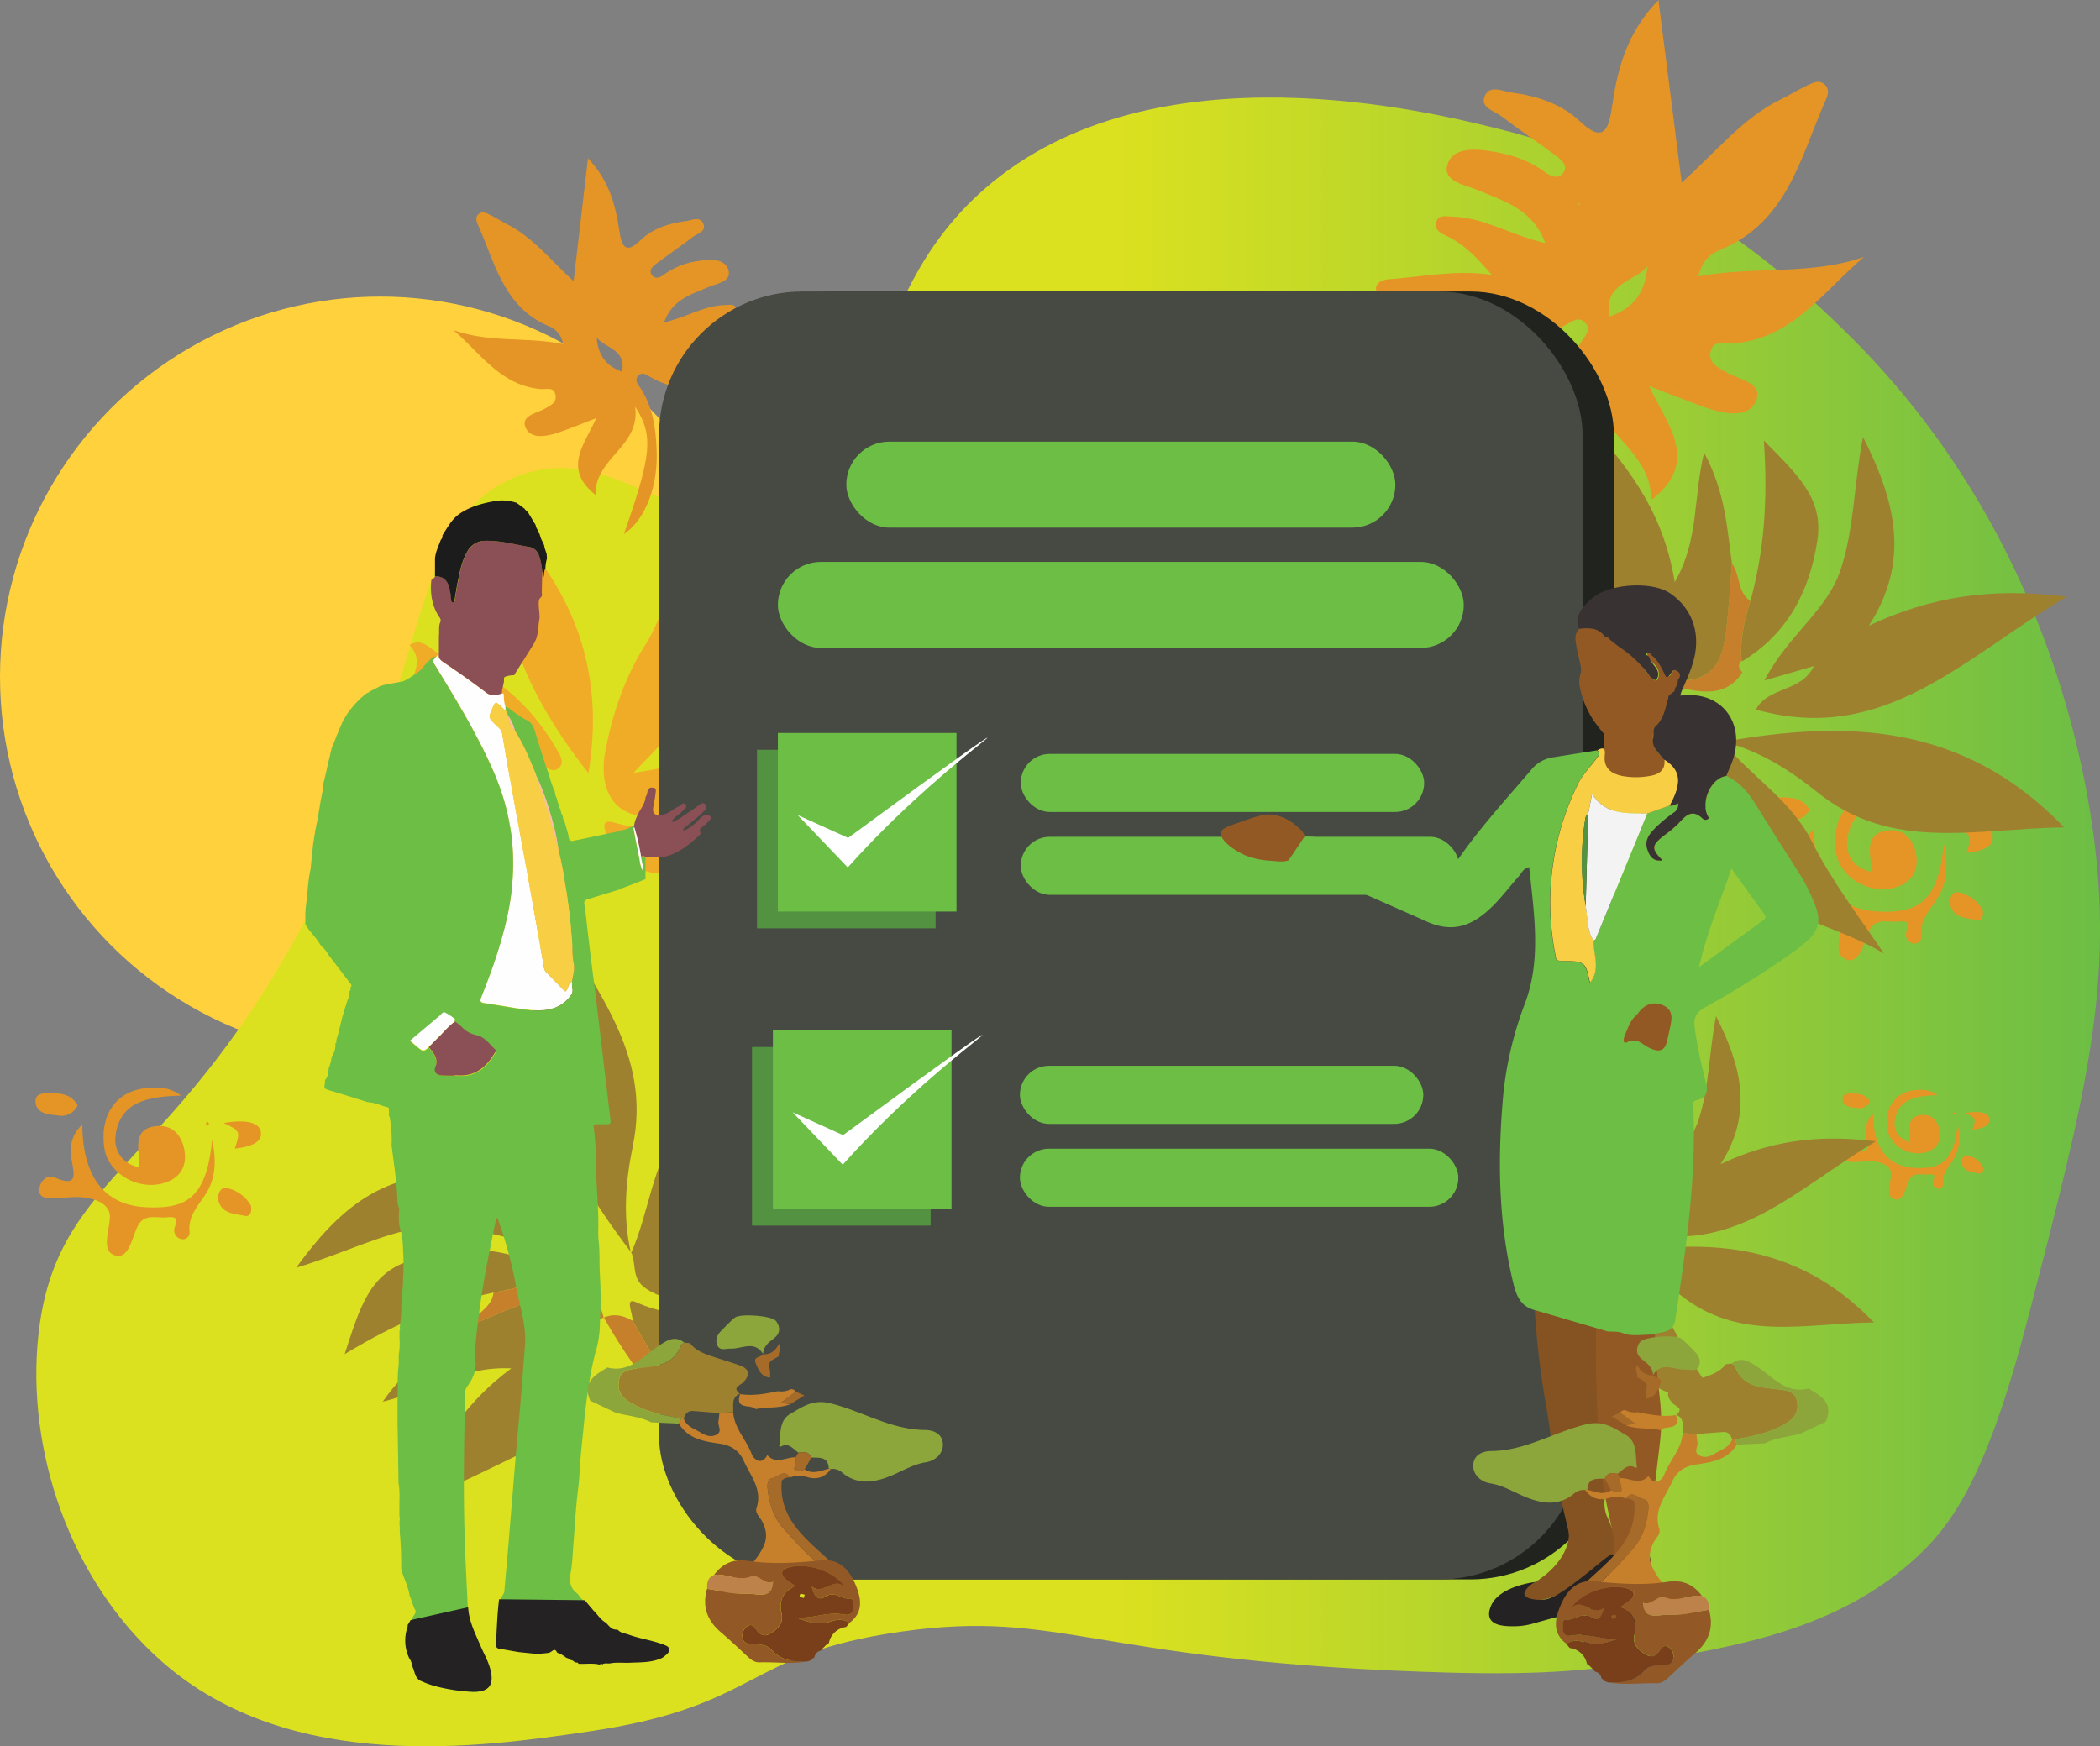<svg id="Layer_1" data-name="Layer 1" xmlns="http://www.w3.org/2000/svg" xmlns:xlink="http://www.w3.org/1999/xlink" viewBox="0 0 716.09 595.64"><rect x="0" y="0" width="716.09" height="595.64" fill="#808080" stroke="none"/><defs><style>.cls-1{fill:#242223;}.cls-2{fill:#ffd13c;}.cls-3{fill:url(#linear-gradient);}.cls-4{fill:#e59525;}.cls-5{fill:#9e812f;}.cls-6{fill:#c6802b;}.cls-7{fill:#f1ac27;}.cls-8{fill:#21231f;}.cls-9{fill:#464a43;}.cls-10{fill:#539241;}.cls-11{fill:#6cbe45;}.cls-12{fill:#fff;}.cls-13{fill:#fefefe;}.cls-14{fill:#1c1c1c;}.cls-15{fill:#8b4f56;}.cls-16{fill:#f8cf44;}.cls-17{fill:#f8c0a4;}.cls-18{fill:#343434;}.cls-19{fill:#855222;}.cls-20{fill:#925925;}.cls-21{fill:#383233;}.cls-22{fill:#f4f3f3;}.cls-23{fill:#121213;}.cls-24{fill:#8ca63c;}.cls-25{fill:#a66a29;}.cls-26{fill:#925825;}.cls-27{fill:#783f1a;}.cls-28{fill:#bc824a;}</style><linearGradient id="linear-gradient" x1="103.11" y1="291" x2="806.81" y2="291" gradientUnits="userSpaceOnUse"><stop offset="0.52" stop-color="#dce11f"/><stop offset="1" stop-color="#6cbe45"/></linearGradient></defs><title>register</title><path class="cls-1" d="M21.82-636.18" transform="translate(-90.72 23.45)"/><circle class="cls-2" cx="129.68" cy="230.83" r="129.68"/><path class="cls-3" d="M187.59,303.38c51.49-88.28,39.16-151.68,81.85-165.22,32.13-10.19,49.87,22.3,83.37,10.61,41.32-14.43,29-69,73.88-108C484.37-9.39,580.24,15.3,600.62,20.23,663.63,35.46,703,73.05,720,89.67c62.14,60.82,79.09,133.8,84.13,168.25,7.82,53.52-2,91.39-21.6,167.12-14.07,54.31-25.63,71.08-38.66,83-26.61,24.32-61.26,30.1-92.08,35.24-24,4-44.8,4.62-77.31,3.41C462.31,542.5,452.16,525.46,398.26,533c-54.26,7.63-47.67,25.43-106.86,34.11-36,5.28-101.57,14.88-145.51-23.88-31.53-27.8-46.31-72.49-42.07-111.41C109.51,379.64,145.09,376.23,187.59,303.38Z" transform="translate(-90.72 23.45)"/><path class="cls-4" d="M291.22,30.54c-1.7,14.47-3.23,27.58-4.9,41.89-7.93-7.21-13.92-15-22.72-19.42-1.85-.92-3.57-2.08-5.43-3-1.34-.64-2.91-1.67-4.29-.41s-.46,3,.13,4.31c5.6,12.81,8.69,27.34,23.59,33.78a7.8,7.8,0,0,1,5.12,6.2c-12.64-2.51-25.14-.36-37.36-4.76,9.27,8,16.18,18.91,29.72,20.11,1.91.17,4.49-.93,5.07,2.06.48,2.55-1.63,3.47-3.44,4.53-2.9,1.7-8.62,2.44-6.7,6.66,1.82,4,7.23,2.88,11.25,1.53,3.86-1.29,7.62-2.88,12.77-4.85-3.8,8.71-11.67,17.21-.19,26.21-.45-12.7,15.38-16.41,13.45-30.14,6.35,9.85,5.67,16.27-3.81,43.43,7.08-4.62,11.62-15.93,11.15-28.39-.28-7.54-1.25-14.95-5.59-21.47-.84-1.25-2.08-2.64-.66-4.11s2.87-.24,4.18.48c15.24,8.48,28.38,1.8,41.35-5.78.75-.44,1.69-1.66,1.54-2.3-.41-1.79-2.21-1.94-3.73-2.08-7.38-.67-14.71-2.25-22.39-1.14,3.1-3.69,6.08-7,10.28-8.94,1.15-.53,2.5-1.27,2.18-2.81-.44-2.13-2.25-1.55-3.74-1.53-7.08.1-13.13,4.16-20.87,5.89,2.86-7.85,9.18-9.46,14.9-11.94,2.92-1.27,8.05-1.91,7.08-5.7-1-4-5.71-4-9.88-3.35a26,26,0,0,0-12.1,4.67c-1.15.86-2.93,1.8-4.14.2s.23-2.93,1.41-3.83c4.12-3.11,8.39-6,12.49-9.16,1.52-1.17,4.57-1.84,3.7-4.3-1.05-3-4.09-1.37-6.13-1.1-5.69.75-11.16,2.44-15.42,6.54-4.73,4.55-6.3,2.48-7.11-2.87C300.67,47.09,298.84,38.62,291.22,30.54Zm3,61.15c2.85,3.66,10,3.85,8.63,11.64C297.07,101.29,294.63,97.3,294.2,91.69Zm15.06-14.26.46,0-.3.35Z" transform="translate(-90.72 23.45)"/><path class="cls-4" d="M656.24-23.45c2.74,21.51,5.22,41,7.93,62.27,11.9-10.6,20.86-22.15,34.12-28.55,2.78-1.34,5.37-3,8.17-4.33,2-.93,4.39-2.44,6.49-.55s.73,4.4-.15,6.39c-8.3,19-12.8,40.5-35.25,49.88-2.79,1.16-6.36,3-7.68,9.14,19.09-3.57,38-.23,56.46-6.61-13.92,11.72-24.24,27.89-44.71,29.5-2.88.22-6.81-1.43-7.64,3-.7,3.77,2.5,5.17,5.26,6.77,4.4,2.55,13.06,3.72,10.22,10-2.71,5.95-10.9,4.19-17,2.13-5.85-2-11.55-4.37-19.37-7.36,5.86,13,17.87,25.7.62,38.92.51-18.84-23.48-24.55-20.73-44.92-9.48,14.55-8.37,24.1,6.31,64.55-10.78-7-17.77-23.81-17.22-42.31.33-11.18,1.7-22.18,8.19-31.8,1.25-1.86,3.12-3.9.94-6.11s-4.34-.39-6.31.67c-23,12.4-42.9,2.33-62.63-9.1-1.13-.66-2.56-2.49-2.35-3.43.59-2.66,3.32-2.85,5.61-3,11.16-.91,22.22-3.16,33.85-1.42-4.72-5.51-9.28-10.46-15.65-13.4-1.75-.81-3.79-1.92-3.33-4.2.64-3.17,3.37-2.28,5.64-2.23,10.71.24,19.91,6.34,31.64,9-4.42-11.7-14-14.17-22.69-17.92-4.43-1.92-12.2-2.93-10.77-8.55,1.51-5.94,8.57-5.86,14.9-4.85,6.77,1.07,12.84,3,18.36,7.08,1.75,1.29,4.45,2.7,6.26.35s-.39-4.37-2.19-5.71c-6.26-4.67-12.76-9-19-13.76-2.32-1.75-6.95-2.78-5.66-6.42,1.55-4.43,6.17-2,9.27-1.57,8.61,1.19,16.9,3.76,23.4,9.91,7.21,6.81,9.56,3.75,10.72-4.18C642.14,1,644.81-11.53,656.24-23.45Zm-3.75,90.78c-4.28,5.4-15.09,5.6-12.92,17.17C648.26,81.55,651.89,75.65,652.49,67.33ZM629.52,46l-.7.06.46.53Z" transform="translate(-90.72 23.45)"/><path class="cls-4" d="M118.78,360.09c.13,17.89,7.64,27.63,22,28.22,13.37.56,20.36-3,22.27-23,1.64,7.63,1.07,13.6-2.42,18.86-2.57,3.87-5.74,7.23-5.29,12.38a2.29,2.29,0,0,1-2.41,2.68,3.1,3.1,0,0,1-2.79-2.6c-.45-1.85,3.06-5.55-2.41-4.9-3.56.42-7.86-1.54-10.12,3.14-1.93,4-3,11.33-7.72,9.84s-1.93-8.11-1.7-12.89-5.24-6.63-9.89-6.94c-3.24-.21-6.52.34-9.79.35-2.22,0-4.86-.31-4.36-3.39.43-2.63,2.61-4.79,5.33-3.64,7.78,3.32,6.55-.93,5.7-5.92C114.5,368.3,114.58,364.12,118.78,360.09Z" transform="translate(-90.72 23.45)"/><path class="cls-4" d="M152.54,350.22c-11.59.34-20.9,2.13-22.41,13.55-.62,4.66,1.71,9.47,8,10.94a33.59,33.59,0,0,0,0-3.54c-.6-4.87-.83-9.71,5.63-10.51,5.63-.7,8.79,2.95,9.78,7.82,1.17,5.8-1.46,10.16-7.39,11.7-8.93,2.31-18.58-3.67-19.83-12-1.75-11.62,4.37-20,15.15-20.57C144.52,347.41,147.8,347,152.54,350.22Z" transform="translate(-90.72 23.45)"/><path class="cls-4" d="M117.18,353.57A6.1,6.1,0,0,1,110.5,357c-3-.37-7.19-.46-7.65-4.42-.38-3.23,3-3.28,5.38-3.22C111.71,349.45,115.21,349.87,117.18,353.57Z" transform="translate(-90.72 23.45)"/><path class="cls-4" d="M170.8,368.31c1.91-6,1.91-6-3.82-8.74,7.72-1.31,12.25-.19,12.71,3.14C180.1,365.74,177.15,367.61,170.8,368.31Z" transform="translate(-90.72 23.45)"/><path class="cls-4" d="M176.31,387.79c.39,2.42-.54,3.76-2,3.46-3.58-.75-8-.69-9.13-5.32-.43-1.73.59-4.57,2.74-4.2A12.4,12.4,0,0,1,176.31,387.79Z" transform="translate(-90.72 23.45)"/><path class="cls-4" d="M161.21,360.48c-.09-.23-.29-.48-.24-.68.17-.77.54-.85.89-.21a.9.9,0,0,1,0,.75C161.76,360.46,161.43,360.43,161.21,360.48Z" transform="translate(-90.72 23.45)"/><path class="cls-4" d="M709.28,259.22c.14,17.9,7.65,27.64,22,28.23,13.37.56,20.36-3,22.27-23,1.64,7.63,1.07,13.6-2.43,18.86-2.57,3.87-5.73,7.23-5.28,12.37a2.29,2.29,0,0,1-2.41,2.69,3.1,3.1,0,0,1-2.79-2.6c-.45-1.86,3.06-5.55-2.41-4.9-3.56.42-7.87-1.54-10.13,3.14-1.93,4-3,11.32-7.71,9.84s-1.93-8.11-1.71-12.89-5.23-6.64-9.88-6.94c-3.24-.22-6.53.34-9.79.35-2.23,0-4.87-.32-4.36-3.4.43-2.63,2.61-4.79,5.33-3.63,7.77,3.31,6.55-.93,5.7-5.93C705,267.43,705.09,263.26,709.28,259.22Z" transform="translate(-90.72 23.45)"/><path class="cls-4" d="M743.05,249.36c-11.59.33-20.91,2.13-22.42,13.55-.61,4.66,1.71,9.47,8,10.94a33.79,33.79,0,0,0,0-3.55c-.61-4.86-.83-9.7,5.63-10.51,5.63-.7,8.79,3,9.77,7.83,1.18,5.8-1.45,10.16-7.38,11.69-8.93,2.32-18.58-3.67-19.84-12-1.74-11.62,4.37-20,15.16-20.57C735,246.55,738.31,246.13,743.05,249.36Z" transform="translate(-90.72 23.45)"/><path class="cls-4" d="M707.69,252.71a6.12,6.12,0,0,1-6.68,3.43c-3-.37-7.19-.46-7.65-4.42-.38-3.24,3-3.28,5.37-3.22C702.22,248.59,705.71,249,707.69,252.71Z" transform="translate(-90.72 23.45)"/><path class="cls-4" d="M761.31,267.45c1.91-6,1.91-6-3.82-8.75,7.72-1.3,12.25-.18,12.7,3.14C770.61,264.88,767.65,266.74,761.31,267.45Z" transform="translate(-90.72 23.45)"/><path class="cls-4" d="M766.82,286.92c.39,2.42-.54,3.77-2,3.47-3.57-.75-8-.69-9.13-5.32-.42-1.73.6-4.57,2.74-4.2A12.4,12.4,0,0,1,766.82,286.92Z" transform="translate(-90.72 23.45)"/><path class="cls-4" d="M751.72,259.61c-.09-.22-.29-.48-.25-.67.17-.78.54-.86.9-.21a.87.87,0,0,1,0,.74C752.27,259.59,751.94,259.57,751.72,259.61Z" transform="translate(-90.72 23.45)"/><path class="cls-4" d="M729.43,356.5c.09,11.65,5,18,14.33,18.39,8.71.36,13.27-1.94,14.51-15,1.07,5,.7,8.86-1.58,12.29-1.67,2.52-3.73,4.71-3.44,8.06a1.5,1.5,0,0,1-1.57,1.75,2,2,0,0,1-1.82-1.69c-.29-1.21,2-3.62-1.57-3.2-2.32.28-5.13-1-6.6,2.05-1.26,2.61-1.93,7.38-5,6.41s-1.25-5.28-1.11-8.4-3.41-4.32-6.44-4.52c-2.11-.14-4.25.22-6.37.23-1.45,0-3.17-.21-2.84-2.21.28-1.72,1.7-3.12,3.47-2.37,5.06,2.16,4.26-.61,3.71-3.86C726.65,361.84,726.7,359.13,729.43,356.5Z" transform="translate(-90.72 23.45)"/><path class="cls-4" d="M751.43,350.07c-7.55.22-13.62,1.39-14.6,8.83-.41,3,1.11,6.16,5.21,7.12a21.64,21.64,0,0,0,0-2.31c-.4-3.16-.55-6.32,3.67-6.84,3.66-.46,5.72,1.92,6.36,5.1.77,3.77-.94,6.62-4.81,7.62-5.82,1.5-12.1-2.4-12.92-7.85-1.13-7.57,2.85-13,9.87-13.4A9.89,9.89,0,0,1,751.43,350.07Z" transform="translate(-90.72 23.45)"/><path class="cls-4" d="M728.39,352.25a4,4,0,0,1-4.35,2.23c-1.94-.23-4.68-.29-5-2.87-.24-2.11,2-2.14,3.51-2.1C724.83,349.57,727.1,349.84,728.39,352.25Z" transform="translate(-90.72 23.45)"/><path class="cls-4" d="M763.33,361.86c1.24-3.89,1.24-3.89-2.49-5.7,5-.85,8-.12,8.27,2C769.38,360.18,767.46,361.4,763.33,361.86Z" transform="translate(-90.72 23.45)"/><path class="cls-4" d="M766.92,374.54c.25,1.58-.36,2.45-1.29,2.26-2.32-.49-5.21-.45-5.94-3.47-.28-1.12.39-3,1.78-2.73A8.11,8.11,0,0,1,766.92,374.54Z" transform="translate(-90.72 23.45)"/><path class="cls-4" d="M757.08,356.75c-.06-.15-.19-.31-.16-.44.11-.5.35-.56.58-.14a.6.6,0,0,1,0,.49C757.44,356.74,757.22,356.72,757.08,356.75Z" transform="translate(-90.72 23.45)"/><path class="cls-5" d="M726,125.62c11.15,21.92,16.19,42.33,2,64.31,21-9.83,41.46-13.12,67.48-9.89-35.2,20.85-62.15,50.78-106,38.53,4.23-8,15.45-5.8,19.76-14.84l-16.86,4.89c8.1-15.55,21.37-23.79,26-37.79C723.07,156.63,722.84,141.8,726,125.62Z" transform="translate(-90.72 23.45)"/><path class="cls-5" d="M678.1,229.41c9.56,11.9,23.36,20,30.46,34.15,6.78,13.52,16,25.53,24.58,38.21-22.43-13.69-55.91-13.86-58.82-52.36-10.1,12.37-8.07,26.36-12.49,38.2-17.46-13.43-15.17-49.29,3.31-59.27,5.26-2.83,8.75,1,13.09,1.24Z" transform="translate(-90.72 23.45)"/><path class="cls-5" d="M634.35,171.05c.27-10.79.39-21.59.88-32.37.16-3.58-1.61-9.18,5.66-8,9.89,12.28,17.85,25.56,20.92,44.41,8.34-14.5,6.2-28.53,10-44.16,7.41,13.89,7.8,26,9.5,37.71-.47,6.07-.81,12.17-1.45,18.25-1.12,10.73-1.7,22-16.93,21.85C650.52,198.37,639.3,187.08,634.35,171.05Z" transform="translate(-90.72 23.45)"/><path class="cls-5" d="M678.23,229.58c41.92-7.45,81.86-6.65,116.35,29.16-30.41.39-58.78,8.51-84.26-12.06-9.39-7.58-20-14.24-32.22-17.27Z" transform="translate(-90.72 23.45)"/><path class="cls-5" d="M657.38,219.31c2,1.28,8.63,1.2,5,4-11.76,9.18-16.39,23.23-25.75,33.85-7.55,8.58-15.93,14.34-29.35,7.92C626,254.63,621.61,227.62,643,220Z" transform="translate(-90.72 23.45)"/><path class="cls-5" d="M687.61,181.54c4.43-16.33,6.06-32.95,4.58-54.73,11.47,11.63,20.39,19.73,18.25,34-2.61,17.38-10.18,31.95-25.78,41.37C683.89,195.05,685.51,188.26,687.61,181.54Z" transform="translate(-90.72 23.45)"/><path class="cls-6" d="M657.38,219.31,643,220c-28.73-1.57-46.89,15.39-63,36-2.63,3.35-2.77,8.82-8.23,10.08,4.27-31.6,40-53,91.15-54.9l-.07-.06C662.57,214.83,660.47,217.39,657.38,219.31Z" transform="translate(-90.72 23.45)"/><path class="cls-6" d="M687.61,181.54c-2.1,6.72-3.72,13.51-3,20.64l0-.34c-1.63,1.46-.82,2.77.25,4.06-5.73,8.7-13.95,6.69-22.07,5.15l.07.06q0-1.17,0-2.34c15.24.16,15.82-11.12,16.94-21.85.64-6.08,1-12.18,1.45-18.25C684.23,172.55,683,178.5,687.61,181.54Z" transform="translate(-90.72 23.45)"/><path class="cls-5" d="M675.87,323.11c8.75,17.2,12.7,33.22,1.58,50.47,16.45-7.72,32.53-10.29,52.95-7.76-27.62,16.36-48.77,39.85-83.2,30.24,3.32-6.26,12.13-4.55,15.51-11.64l-13.23,3.83c6.35-12.2,16.77-18.67,20.42-29.66S673.43,335.81,675.87,323.11Z" transform="translate(-90.72 23.45)"/><path class="cls-5" d="M638.32,404.56c7.5,9.35,18.33,15.69,23.9,26.81,5.32,10.61,12.52,20,19.29,30-17.6-10.74-43.88-10.87-46.16-41.09-7.93,9.71-6.33,20.69-9.8,30-13.71-10.54-11.9-38.69,2.6-46.51,4.13-2.23,6.86.79,10.27,1Z" transform="translate(-90.72 23.45)"/><path class="cls-5" d="M604,358.77c.21-8.47.31-16.95.69-25.41.13-2.81-1.26-7.2,4.45-6.25,7.76,9.63,14,20.05,16.41,34.85,6.55-11.38,4.86-22.39,7.82-34.65,5.83,10.89,6.13,20.38,7.46,29.58-.37,4.77-.63,9.56-1.13,14.33-.88,8.42-1.34,17.27-13.3,17.15C616.67,380.2,607.86,371.35,604,358.77Z" transform="translate(-90.72 23.45)"/><path class="cls-5" d="M638.42,404.7c32.9-5.85,64.24-5.22,91.31,22.88-23.87.31-46.13,6.69-66.13-9.46-7.36-5.95-15.71-11.18-25.28-13.56Z" transform="translate(-90.72 23.45)"/><path class="cls-5" d="M622.06,396.64c1.53,1,6.77.94,4,3.13-9.24,7.21-12.87,18.23-20.21,26.57-5.93,6.73-12.5,11.25-23,6.21,14.62-8.19,11.21-29.39,28-35.39Z" transform="translate(-90.72 23.45)"/><path class="cls-5" d="M645.78,367c3.48-12.81,4.75-25.86,3.59-43,9,9.13,16,15.49,14.33,26.69-2.05,13.64-8,25.07-20.24,32.46C642.86,377.6,644.13,372.27,645.78,367Z" transform="translate(-90.72 23.45)"/><path class="cls-6" d="M622.06,396.64l-11.27.52c-22.55-1.23-36.8,12.08-49.48,28.22-2.07,2.63-2.18,6.92-6.46,7.91,3.35-24.8,31.39-41.62,71.53-43.08l0-.06C626.13,393.12,624.48,395.13,622.06,396.64Z" transform="translate(-90.72 23.45)"/><path class="cls-6" d="M645.78,367c-1.65,5.27-2.92,10.6-2.32,16.19v-.26c-1.28,1.15-.64,2.17.2,3.19-4.5,6.82-10.95,5.25-17.32,4l0,.06c0-.62,0-1.23,0-1.84,12,.12,12.42-8.73,13.3-17.15.5-4.77.76-9.56,1.13-14.33C643.13,359.94,642.14,364.61,645.78,367Z" transform="translate(-90.72 23.45)"/><path class="cls-5" d="M191.72,408.91C206.11,389,222,375.15,248,377.69c-18.34-14.14-30.63-30.85-39.67-55.47,34.64,21.76,73.59,32,82.78,76.64-9-.12-12.23-11.09-22.24-10.78l12.07,12.75c-17.54-.08-30.94-8.11-45.53-5.85C220.61,397.27,207.53,404.27,191.72,408.91Z" transform="translate(-90.72 23.45)"/><path class="cls-5" d="M305.9,404C312.11,390,313,374,322.33,361.24c8.92-12.21,15.4-25.85,22.72-39.33-1.9,26.21,13.27,56-19.63,76.26,15.62,3.32,27.13-4.89,39.68-6.37-4,21.67-36.89,36-54.21,24.17-4.93-3.38-3.11-8.24-4.89-12.21Z" transform="translate(-90.72 23.45)"/><path class="cls-5" d="M274,469.57c-9.72,4.7-19.37,9.53-29.18,14-3.26,1.49-7.43,5.63-9.68-1.39,6.39-14.41,14.56-27.56,29.92-38.92-16.71-.79-28.21,7.55-43.83,11.34,9-12.95,19.52-18.82,29.18-25.7,5.62-2.36,11.2-4.85,16.89-7.07,10.06-3.91,20.35-8.55,27.18,5.06C290.92,442.69,286,457.83,274,469.57Z" transform="translate(-90.72 23.45)"/><path class="cls-5" d="M306,403.76C280.19,369.9,262.62,334,278.68,287c14.27,26.86,34.47,48.36,27.83,80.44-2.44,11.81-3.5,24.32-.61,36.55Z" transform="translate(-90.72 23.45)"/><path class="cls-5" d="M306.4,427c.25-2.31-2.88-8.21,1.25-6.31,13.54,6.27,28.15,3.95,41.88,7.41,11.08,2.79,20,7.6,20.47,22.48-17.8-11.79-39.83,4.43-56.43-11.12Q310,433.25,306.4,427Z" transform="translate(-90.72 23.45)"/><path class="cls-5" d="M259,417.41c-16.55,3.53-32.07,9.69-50.76,21,5.09-15.52,8.21-27.16,21.88-31.78,16.64-5.63,33.06-5.57,48.58,4C272.7,414.54,265.92,416.2,259,417.41Z" transform="translate(-90.72 23.45)"/><path class="cls-6" d="M306.4,427q3.6,6.24,7.17,12.46c11.75,26.27,35.14,34.66,60.82,39.62,4.19.8,9.11-1.58,12.73,2.7-30.05,10.67-65.46-11.29-90.52-55.92l0,.09C300,424.44,303.29,425.14,306.4,427Z" transform="translate(-90.72 23.45)"/><path class="cls-6" d="M259,417.41c6.93-1.21,13.71-2.87,19.7-6.82l-.29.17c2,.78,2.83-.54,3.49-2.08,10.36,1.11,12.34,9.34,14.68,17.27l0-.09c-.69.37-1.39.73-2.09,1.07-6.83-13.62-17.12-9-27.18-5.07-5.69,2.22-11.27,4.71-16.89,7.07C252.54,424.53,258.4,422.93,259,417.41Z" transform="translate(-90.72 23.45)"/><path class="cls-7" d="M341,228.9c-4.5,13.77-11.11,22-23.23,25.17C303,257.89,294,248.8,297.21,232.29c2.45-12.4,6.46-24.38,13.12-35.12a54.5,54.5,0,0,0,7.06-16.09c5.3,10,3.56,21,4.77,31.6,1.46,12.76-8.08,19.21-15.35,27.46C318.45,238.4,329.4,236,341,228.9Z" transform="translate(-90.72 23.45)"/><path class="cls-7" d="M254.81,310l-5.22-4.41c2.37-10.36,6.23-19.7,15.31-26a27.32,27.32,0,0,0,7.73-8.64c-11.39,4.52-22,10.59-35.68,14.69,11.25-19,27.49-26.45,45.63-31.11-3,5.49,5,7.54,3.88,14.21C283,288.71,272.87,302.21,254.81,310Z" transform="translate(-90.72 23.45)"/><path class="cls-7" d="M266.31,157.41c21.56,23.49,30.47,50.61,25.06,82.82C266.3,208.48,257.43,179,266.31,157.41Z" transform="translate(-90.72 23.45)"/><path class="cls-7" d="M230.33,196.57c4.79-3,7.61,2.29,11.25,3.45,16.8,5.32,29.79,16.28,38.82,31.83,1.15,2,3.14,4.73.84,6.68s-4.56-.66-6.48-1.9c-4.26-2.74-7.47-7.62-13.48-6.54h0c-2.86-3.79-7.55-4.79-11.32-5.21-8.39-.94-11.87-10.6-20.25-10.79C229.93,208.24,236.25,202.72,230.33,196.57Z" transform="translate(-90.72 23.45)"/><path class="cls-7" d="M261.28,230.09c2.4,5.87,9.48,7.11,13.78,14.29-12.3-4.32-23-3.51-33.69-2.43-10.47,1.06-18.78,9.23-30,10.2.54-6.63,4.51-9.29,8.77-11.52,2.38-1.25,5.57-1.52,4.33-5.58l.07.11c6.61-2.29,12.87-5.26,20.07-6.25,5.87-.82,11,3.77,16.63,1.17Z" transform="translate(-90.72 23.45)"/><path class="cls-7" d="M254.25,259.43c-7.18,1.59-16.4,4.43-23.65,11.57-1.47,1.45-3.32,3.36-5.46,1.33-1.93-1.84-.54-4,.24-6,5.17-13.51,21.65-22.94,36.49-19.62,4.7,1,13.07-1.35,13.53,4.2.39,4.84-8.32,3.79-12.76,5.94C260.75,257.77,258.59,258.13,254.25,259.43Z" transform="translate(-90.72 23.45)"/><path class="cls-7" d="M346,269.71c-.16,1.8.14,3.37-.49,4a3.32,3.32,0,0,1-3.22.16c-6.51-4.07-12.77-2-19.28-.12a20.87,20.87,0,0,1-25-11.69c-1.06-2.32-2.95-6.5,2.33-4.92,10.35,3.1,21,1.37,31.41,3.41C338,261.83,341.46,266.36,346,269.71Z" transform="translate(-90.72 23.45)"/><rect class="cls-8" x="235.41" y="99.42" width="314.93" height="439.26" rx="48.94"/><rect class="cls-9" x="224.73" y="99.42" width="314.93" height="439.26" rx="48.94"/><rect class="cls-10" x="258.13" y="255.72" width="60.91" height="60.91"/><rect class="cls-11" x="288.59" y="150.62" width="187.23" height="29.34" rx="14.67"/><rect class="cls-11" x="265.25" y="191.64" width="233.89" height="29.34" rx="14.67"/><rect class="cls-11" x="265.25" y="249.99" width="60.91" height="60.91"/><path class="cls-12" d="M362.72,254.54,379.8,272.4c5.1-5.68,12.79-13.84,22.77-23,14-12.89,25-21,24.84-21.22s-8.84,5.74-47.49,34.15Z" transform="translate(-90.72 23.45)"/><rect class="cls-10" x="256.43" y="357.1" width="60.91" height="60.91"/><rect class="cls-11" x="263.55" y="351.37" width="60.91" height="60.91"/><path class="cls-12" d="M361,355.92l17.08,17.86c5.11-5.68,12.8-13.84,22.77-23,14-12.89,25.05-20.95,24.85-21.22s-8.84,5.74-47.5,34.15Z" transform="translate(-90.72 23.45)"/><rect class="cls-11" x="348.07" y="257.13" width="137.56" height="19.81" rx="9.91"/><rect class="cls-11" x="348.07" y="285.4" width="149.51" height="19.81" rx="9.91"/><rect class="cls-11" x="347.78" y="363.51" width="137.56" height="19.81" rx="9.91"/><rect class="cls-11" x="347.78" y="391.78" width="149.51" height="19.81" rx="9.91"/><path class="cls-11" d="M645,503.49a.92.92,0,0,0-.26.44,1,1,0,0,1,.27-.39S645,503.51,645,503.49ZM395.07,320.15h0l.13-.07Z" transform="translate(-90.72 23.45)"/><path class="cls-13" d="M240.36,199.69c-.24,1.39.56,2,1.64,2.76,4.84,3.3,9.67,6.64,14.31,10.21,2,1.52,3.67,1.11,5.58.35l.55.12c0,.29.05.59.08.88a11.66,11.66,0,0,0,.55,3.52c.05.49.09,1,.14,1.48-.47-.43-.95-.85-1.42-1.3-2.11-2-2.11-2-3.25.64-1.28,3-1.25,3,1.07,5.25.95,1,2.11,1.66,2.38,3.29,1.4,8.45,2.94,16.87,4.47,25.3,1.43,7.9,2.93,15.79,4.35,23.69,1.83,10.18,3.61,20.38,5.41,30.57a3,3,0,0,0,.7,1.61c2,2.08,4.08,4.14,6.09,6.24.51.53.63.44,1-.16.58-.95.58-2.27,1.76-2.83,0,.16,0,.33,0,.49-.12,1.32.61,2.76-.24,3.95a11.79,11.79,0,0,1-5.6,4.48c-3.42,1.22-6.93,1-10.4.55-4.54-.61-9-1.49-13.58-2.14-1.57-.22-1.66-.71-1.1-2.11a178.07,178.07,0,0,0,8.76-27A83.44,83.44,0,0,0,265.3,263a80.6,80.6,0,0,0-6.93-24.78c-5.46-12.26-12.49-23.64-19.45-35.06-.53-.88-.77-1.52.19-2.17C239.63,200.64,239.74,199.92,240.36,199.69Z" transform="translate(-90.72 23.45)"/><path class="cls-14" d="M285.25,136.69l.09-.08-.09.08Z" transform="translate(-90.72 23.45)"/><path class="cls-11" d="M513.51,400.83a1,1,0,0,0-.25.44,1,1,0,0,1,.27-.39Zm-211-121.22c2.44-.87,4.94-1.82,7.49-2.88l.82-.35V273.8c0-1.62,0-3.24,0-4.86-.47-.49-1.05-.27-1.6-.26h0c.11,1.54.82,3,.54,4.61a.5.5,0,0,1,0,.12,11.22,11.22,0,0,1-.94-3.68c-.72-3.42-1.37-6.84-2.05-10.26a1,1,0,0,1,0-.54h0a.66.66,0,0,1,.14-.2v-.07c.6-1.14-2.56,1-4,1-.42,0-.91.37-2,.58l-4.75,1L287.86,263c-.42.09-.86.09-1.27.22-1.57.5-2.07-.27-2-1.69l-1.29-4.5a.17.17,0,0,1-.06-.24,3,3,0,0,1-.58-1.7l-.09-.32a4.82,4.82,0,0,1-.72-2.19h0a2.16,2.16,0,0,1-.5-1.4.2.2,0,0,1-.06-.26,3.39,3.39,0,0,1-.58-1.68.25.25,0,0,1-.06-.3,5,5,0,0,1-.72-2.29v-.1a35.1,35.1,0,0,1-2-5.72c-1.69-4.76-3.19-9.57-4.64-14.41-.48-1.58-1-3.28-2.77-4.14a35.53,35.53,0,0,1-6.15-4.16c-.38,0-.69-.14-.76-.57l-.52.11h0c0,.46.08.9.12,1.35,0,0,0,.09,0,.14a2.49,2.49,0,0,1,.64,1.38l.11.18h0a15.06,15.06,0,0,1,2.32,5l0,.14a66.92,66.92,0,0,1,5.22,10.31c.64,1.5,1.28,3,1.91,4.51,0,.14,0,.29.08.43v0l.06.11A75.45,75.45,0,0,1,278,252.89a77,77,0,0,1,3.21,13.82h0l.05.42a74.25,74.25,0,0,1,1.91,9.45c.77,4.22,1.35,8.48,1.86,12.74.29,2.4.41,4.82.67,7.24.3,2.89.1,5.83.67,8.7.42,2.1-.22,4.06-.59,6.06h0s0,.06,0,.09,0,.32,0,.49c-.1,1.1.4,2.3.06,3.35h0a2,2,0,0,1-.29.59,11.81,11.81,0,0,1-5.6,4.49c-3.42,1.21-6.93,1-10.41.55-4.53-.62-9-1.49-13.57-2.14-1.4-.2-1.62-.61-1.26-1.69a.41.41,0,0,1,0-.08,2.92,2.92,0,0,1,.13-.34c.89-2.24,1.76-4.48,2.59-6.73.41-1.11.82-2.23,1.21-3.34s.76-2.17,1.12-3.26.73-2.25,1.08-3.39.68-2.26,1-3.4q1-3.42,1.74-6.9a83.14,83.14,0,0,0,1.72-26.54,80.28,80.28,0,0,0-6.94-24.77c-5.45-12.26-12.48-23.64-19.44-35.07-.35-.57-.57-1-.41-1.47,0,0,0,0,0-.06a1.58,1.58,0,0,1,.59-.64.13.13,0,0,0,0-.06c-.07-.69-.42-.68-.88-.27s-1.69,1.72-1.69,1.72a15.33,15.33,0,0,0-2,2.21c0,.36-5.75,4.44-6.82,4.35l-4.86.92a14.93,14.93,0,0,0-2.52.64c-1.69,1-2.94,1.41-4,2.19a4,4,0,0,0-1.06.6,32.41,32.41,0,0,0-6.1,6.6c-.61,1-1.15,1.85-1.59,2.65l-2.2,5.17a35,35,0,0,1-1.4,3.48c-.41,1.38-.64,2.53-.9,3.66-.75,2.82-1.19,5.47-2,8.47a18.79,18.79,0,0,0-.35,3c-.8,3.5-1.21,7.06-1.91,10.57-.25,1.21-.5,2.28-.71,3.65s-.37,2.37-.58,3.65c-.34,3-.6,5.54-.84,8.32a57.73,57.73,0,0,0-1.08,7.74c-.17,3.08-.87,6.1-.77,9.2,0,.74,0,1.49,0,2.24.16.27.3.56.47.82,1.52,2.26,3.55,4.15,4.87,6.56l.72.63h0a11.77,11.77,0,0,1,1.8,2.4l7.7,10.09c.38.51,0,.89-.26,1.28.06.38.31.81-.25,1a.39.39,0,0,1,0,.26,4.09,4.09,0,0,1-.61,2.71c-.64,2.09-1.36,4.17-1.91,6.29-.66,2.54-1.18,5.11-2,7.59l.08.2s0,.06-.06.1v0c.09.31.07.57-.3.68a.9.9,0,0,0,0,.28,6.76,6.76,0,0,1-1.26,4.28,12.46,12.46,0,0,1-1,3.84c-.12,1.49-.19,3-1.29,4.19a4.42,4.42,0,0,1,0,.81c-.37,2.17-.36,2.09,1.94,2.78,4.23,1.25,8.43,2.6,12.64,3.92,2.37.07,4.48,1.17,6.73,1.73.55.13.51.61.5,1,0,.69,0,1.38,0,2.07.17.05.29.14.26.35a45.72,45.72,0,0,1,.69,7.47c0,.11,0,.21,0,.32l-.06,1.62c.77,6.49,1.89,13,2,19.51.6,2.59.54,1.7.6,2.59-.27,4.45,0,5.45.77,8.1a32.14,32.14,0,0,1,.55,5.87,67.16,67.16,0,0,1,0,9.41,25.06,25.06,0,0,1-.38,5.19c0,.32-.09.64-.13,1a1.7,1.7,0,0,1,0,1.33c0,.33,0,.65-.08,1a50,50,0,0,1-.41,7.13c0,.32-.06.65-.1,1a1.88,1.88,0,0,1-.11,1.32c0,.87,0,1.73,0,2.6a22.06,22.06,0,0,1-.29,5.68,31,31,0,0,1-.13,4.72c-.36,3.35-.07,6.71-.25,10.07v8.11l.24,14.33q.06,3.24.1,6.47h0c.53,2.69.26,5.41.3,8.12,0,1,0,1.95,0,2.92a6.62,6.62,0,0,1,0,2.39l.12,1.52c0,.21,0,.42,0,.62,0,.55,0,1.1.05,1.64.36,3.94.46,7.89.45,11.84a4.64,4.64,0,0,0,.11.76c.94,2.84,2.31,5.53,2.75,8.52.84,1.77.62,2.22,1.24,3.25,0,.41.37.82.41,1.22,1,1.2-.16,2-.59,2.9l0,.1a12.28,12.28,0,0,1-1.34,2.55,1.84,1.84,0,0,1,0,.62,14.27,14.27,0,0,0,.63,10.9c.74.91.71,2.1,1.16,3.12.65,1.67.76,3.69,2.76,4.52a33.31,33.31,0,0,0,4.38,1.63,58,58,0,0,0,12.62,2c5.38.16,7.23-2.09,6-7.34-.67-2.92-2.18-5.52-3.32-8.26-1.78-4.28-3.91-8.44-4.12-13.22-.29-6.37-.64-12.75-.89-19.13-.72-18-.42-36,0-54.06a3.68,3.68,0,0,1,.75-2.24c1.85-2.53,3.1-5.26,2.78-8.56a31.69,31.69,0,0,1,0-5.68,294.3,294.3,0,0,1,4.93-32.5c.69-3.57,1.44-7.12,2.18-10.71.53.21.55.56.66.86a145.91,145.91,0,0,1,6.15,23c1.24,6.59,3.5,13,2.94,19.91-.5,6.09-.94,12.18-1.45,18.27-.46,5.54-1,11.08-1.47,16.62q-.58,6.78-1.13,13.57-.9,10.91-1.8,21.81c-.38,4.42-.8,8.83-1.17,13.25-.1,1.25-1.25,1.95-1.42,3.21-.65,5-.81,9.92-1.07,14.88,0,.92.36,1.25,1.16,1.38,2.13.35,4.26.72,6.38,1.08l6.17.61,2.27-.16,1.63-.17.3-.1c.89-.13,1.8-1.9,2.65,0l.31.09a9.38,9.38,0,0,1,2.74,1.54h.11l.07.09a1.44,1.44,0,0,1,1,.51l.29.13a1.81,1.81,0,0,1,1.18.55l.12,0c.29.53,1.15-.08,1.34.67,2.39.14,4.81-.29,7.19.29.26-.26.52-.52.82,0,.79-.61,1.71-.25,2.56-.36,2.24-.44,4.49-.12,6.74-.22,3.69-.16,7.42,0,10.9-1.6a16.65,16.65,0,0,0,1.74-1.37c1-1,.7-2.06-.64-2.6-4-1.62-8.32-2.08-12.36-3.5-1.28-.44-2.74-.5-3.75-1.59l-.58-.06c-1.63,0-2.4-1.26-3.39-2.21-1.59-.85-2.61-2.3-3.79-3.59l-.39-.33c-1.58-1.82-3.16-3.63-4.73-5.45a4.8,4.8,0,0,0-.71-.88c-2.62-1.87-2.69-4.51-2.19-7.31.55-3.07.62-6.2.88-9.3.52-6.27.78-12.55,1.59-18.8.38-2.88.51-5.79.71-8.69.29-4.34.81-8.66,1.22-13,.51-5.35,1.17-10.68,2.07-16a95.79,95.79,0,0,1,2.05-9.48c.11-.41.22-.82.34-1.22a36.27,36.27,0,0,0,1.08-8.75,140.55,140.55,0,0,0,0-15.9c-.26-3.94,0-7.87-.44-11.8a33.12,33.12,0,0,1-.12-4.13c.14-6.81-.61-13.58-.75-20.38a112.81,112.81,0,0,0-.81-14.34,1,1,0,0,1,0-.53c.14-.31.5-.38.94-.38,1.19,0,2.39-.05,3.57,0,.74,0,1.11-.19,1.22-.65,0,0,0,0,0,0a1.9,1.9,0,0,0,0-.68c-.34-2.82-.7-5.65-1-8.48-.42-3.41-.82-6.82-1.23-10.23q-.71-6-1.43-12-.74-6.24-1.49-12.48c-.44-3.58-.92-7.14-1.36-10.71s-.83-6.83-1.24-10.24c-.37-3.15-.64-6.31-1.15-9.43a2,2,0,0,1,0-1.07,1.38,1.38,0,0,1,1-.75l5.33-1.65,5.68-1.73.11,0m-42.24,55.32h0a2.5,2.5,0,0,1-.39.67c-2.74,4.56-6.31,7.82-12.06,7.61-2.06-.07-4.12,0-6.17-.14-1.59-.09-2.56-1.07-2.09-2.48a0,0,0,0,1,0,0,.88.88,0,0,1,.05-.15c0-.12.09-.23.13-.35a.78.78,0,0,0,0-.14c.76-2.48-.67-4.12-2-5.89l-.4-.5c-1.84,1.53-1.84,1.54-3.86-.09-.8-.64-1.56-1.32-2.48-2.1l.07-.06c2.61-2.21,5.16-4.36,7.72-6.5.66-.56,1.32-1.12,2-1.64s1.31-1.68,2-1.42a17.85,17.85,0,0,1,3.37,2.17.2.2,0,0,1,.1.23h0a1.94,1.94,0,0,1-.13.3h0c-.05.13-.07.24.11.32l.07,0c.74.62,1.52,1.2,2.23,1.85a9.5,9.5,0,0,0,4.89,2.81c2.87.52,4.63,3,6.62,5A.48.48,0,0,1,259.77,335.12Zm3.83-117.63h0l.14-.06Z" transform="translate(-90.72 23.45)"/><path class="cls-15" d="M275.48,178.28l0,.61a1.43,1.43,0,0,1,.07.66,1.77,1.77,0,0,1-.66,1c-1.06.92.06,5.56-.23,7.08-.43,2.28-.33,4.65-1.12,6.87l-.63,1.34c-.63,1.08-6.51,10.37-6.51,10.37-.15.45-.29.63-.65.63h0a9.25,9.25,0,0,0-1.91.26c-.49.18-1.35.2-1.27,1,.16,1.69-.82,3.21-.65,4.89-1.91.76-3.6,1.17-5.58-.35-4.64-3.57-9.47-6.91-14.31-10.21-1.08-.75-1.88-1.37-1.64-2.76v-6.15c.22-1.64-.23-3.33.53-4.93a1.6,1.6,0,0,0-.36-1.51c-2.61-3.87-3.2-8.19-2.75-12.72h0a2.73,2.73,0,0,0,1.32-1.3c2.62.06,3.94,1,4.79,3.5a28.21,28.21,0,0,1,.7,4.29c.09.46-.09,1.11.61,1.09s.55-.71.63-1.12c.38-2,.65-4.05,1.07-6.05.73-3.48,1.39-7,3.23-10.12A6.77,6.77,0,0,1,256,161c5.29-.17,10.36,1.29,15.5,2.16a4.12,4.12,0,0,1,3,2.79,19.31,19.31,0,0,1,1.13,5.52Z" transform="translate(-90.72 23.45)"/><path class="cls-14" d="M275.61,171.47a19.31,19.31,0,0,0-1.13-5.52,4.12,4.12,0,0,0-3-2.79c-5.14-.87-10.21-2.33-15.5-2.16a6.77,6.77,0,0,0-5.9,3.67c-1.84,3.14-2.5,6.64-3.23,10.12-.42,2-.69,4-1.07,6.05-.08.41,0,1.11-.63,1.12s-.52-.63-.61-1.09a28.21,28.21,0,0,0-.7-4.29c-.85-2.48-2.17-3.44-4.79-3.5,0-2,0-3.9,0-5.85.12-2.36,1.21-4.43,2-6.6a1.68,1.68,0,0,0,.54-1.52c1.75-2.68,3.19-5.56,6-7.44,3.65-2.43,7.72-3.47,11.92-4.23a15,15,0,0,1,7.43.64l2.6,1.93.27.35,1,1,2.09,3.48.46.74.09,0-.09,0a4,4,0,0,0,.77,1.81l0,0a1.79,1.79,0,0,0,.53,1.18l0,.09.07,0a9.37,9.37,0,0,0,1.26,3.09.09.09,0,0,0,.05.15l.34,1v.34c.25.75.5,1.5.76,2.25,0,.51.06,1,.1,1.53a13.24,13.24,0,0,0-.54,3.36c-.57,1-.34,2.15-.69,3.19C275.4,173.05,276,172.15,275.61,171.47Z" transform="translate(-90.72 23.45)"/><path class="cls-16" d="M285.76,311.31c-1.18.56-1.18,1.88-1.76,2.83-.36.6-.48.69-1,.16-2-2.1-4.06-4.16-6.09-6.24a3,3,0,0,1-.7-1.61c-1.8-10.19-3.58-20.39-5.41-30.57-1.42-7.9-2.92-15.79-4.35-23.69-1.53-8.43-3.07-16.85-4.47-25.3-.27-1.63-1.43-2.34-2.38-3.29-2.32-2.3-2.35-2.26-1.07-5.25,1.14-2.65,1.14-2.65,3.25-.64.47.45.95.87,1.42,1.3a2.49,2.49,0,0,1,.64,1.38c.57,1.9.6,4,2.46,5.34A66.49,66.49,0,0,1,271.53,236c.64,1.5,1.28,3,1.91,4.51,0,.15.05.29.08.44v0a3.41,3.41,0,0,0,.1.64A264.76,264.76,0,0,1,281.25,267a74.4,74.4,0,0,1,1.91,9.46c.77,4.21,1.35,8.47,1.86,12.73.29,2.4.42,4.83.67,7.24.3,2.89.1,5.83.67,8.7C286.78,307.3,286.12,309.28,285.76,311.31Z" transform="translate(-90.72 23.45)"/><path class="cls-15" d="M332.66,256.3a23.45,23.45,0,0,1-2.06,2.05c-.66.59-1.73.91-1,2.17.18.29-.21.69-.49,1-3.47,3.2-7.11,6.14-11.85,7.25a15,15,0,0,1-5.31,0,2,2,0,0,0-1.1.09c-.48-.5-1.07-.26-1.64-.25a72.25,72.25,0,0,0-2.3-10,9.62,9.62,0,0,1,.38-2c0-.11.07-.22.1-.33l.13-.34a21.27,21.27,0,0,1,1.68-3.38,16.07,16.07,0,0,0,1.28-2.47,1.72,1.72,0,0,0,.07-.21,5.19,5.19,0,0,0,.29-1.43,3.81,3.81,0,0,0,.62-1.8,3.41,3.41,0,0,1,.28-.7h0a2.57,2.57,0,0,1,.22-.32l.08-.09.08-.08.11-.1.1-.07,0,0a1,1,0,0,1,.17-.1h0l.14,0,.11,0h0l.06,0h.35a1.67,1.67,0,0,1,.31,0c1.24.19.86,1.34.77,2.13-.17,1.49-.47,3-.75,4.45-.4,2.15.54,3.06,2.77,2.75s4-2.05,6-3c.69-.32,1.36-1.58,2.18-.57s-.4,1.58-1,2.23c-1.09,1.29-2.91,1.86-3.69,3.8,2.4-.81,4.13-2.33,6.05-3.53,1.18-.73,2.28-1.61,3.44-2.4.58-.4,1.27-.84,1.9-.23a1.42,1.42,0,0,1-.09,2.06,21.18,21.18,0,0,1-2.31,2.23c-1.35,1.15-2.75,2.25-4.1,3.41l-.41.33a1.07,1.07,0,0,0-.16.14l-.08.08a.52.52,0,0,0-.1.11l-.09.13h0a.66.66,0,0,0-.09.19l0,.12a.86.86,0,0,0,0,.23v.06h0l-.44.15a.89.89,0,0,0,.09.12l.38-.23a15.32,15.32,0,0,0,5.42-4,5.75,5.75,0,0,1,1.94-1.43,1.39,1.39,0,0,1,1.75.44C333.41,255.45,333,255.92,332.66,256.3Z" transform="translate(-90.72 23.45)"/><path class="cls-15" d="M245.89,324.9c.75.61,1.52,1.19,2.23,1.84a9.51,9.51,0,0,0,4.89,2.82c2.87.52,4.63,3,6.62,5,.43.42,0,.82-.23,1.15-2.74,4.57-6.31,7.82-12.06,7.62-2.06-.08-4.12,0-6.17-.15-1.66-.09-2.63-1.15-2-2.65,1.13-2.75-.4-4.5-1.83-6.37l-.41-.51c1.17-1.18,2.33-2.39,3.52-3.55C242.22,328.33,243.79,326.33,245.89,324.9Z" transform="translate(-90.72 23.45)"/><path class="cls-13" d="M245.89,324.9c-2.1,1.43-3.67,3.43-5.47,5.19-1.19,1.16-2.35,2.37-3.52,3.55-1.83,1.54-1.84,1.55-3.86-.08-.79-.65-1.56-1.33-2.48-2.11l7.79-6.56c.66-.55,1.32-1.12,2-1.64s1.31-1.67,2-1.42a17.59,17.59,0,0,1,3.37,2.18C246.14,324.27,245.31,324.7,245.89,324.9Z" transform="translate(-90.72 23.45)"/><path class="cls-17" d="M281.25,267a264.76,264.76,0,0,0-7.64-25.44,3.41,3.41,0,0,1-.1-.64A73.62,73.62,0,0,1,278,252.8,75.28,75.28,0,0,1,281.25,267Z" transform="translate(-90.72 23.45)"/><path class="cls-13" d="M307,258.63a72.25,72.25,0,0,1,2.3,10c.11,1.57.86,3.07.53,4.72a11,11,0,0,1-1-3.68c-.71-3.41-1.36-6.84-2-10.26A.76.76,0,0,1,307,258.63Z" transform="translate(-90.72 23.45)"/><path class="cls-17" d="M266.31,225.73c-1.86-1.3-1.89-3.44-2.46-5.34A15.64,15.64,0,0,1,266.31,225.73Z" transform="translate(-90.72 23.45)"/><path class="cls-17" d="M273.52,241c0-.15,0-.29-.08-.44Z" transform="translate(-90.72 23.45)"/><path class="cls-18" d="M530.73,440.41a.91.91,0,0,1-.11-.22s.06-.07.09-.1Z" transform="translate(-90.72 23.45)"/><path class="cls-13" d="M323.87,259.82l-.38.23a.89.89,0,0,1-.09-.12l.44-.15h0v0Z" transform="translate(-90.72 23.45)"/><path class="cls-1" d="M258,546.19c-.69-2.92-2.23-5.52-3.4-8.26-1.83-4.28-4-8.43-4.24-13.2l-19.64,4.38a16.06,16.06,0,0,1-1,1.66,2.15,2.15,0,0,1,0,.62,13.92,13.92,0,0,0,.64,10.9c.76.91.73,2.1,1.19,3.12.67,1.67.78,3.69,2.83,4.52a34.82,34.82,0,0,0,4.49,1.63,61,61,0,0,0,12.94,2C257.36,553.69,259.24,551.44,258,546.19Z" transform="translate(-90.72 23.45)"/><path class="cls-1" d="M317.74,537.78c-4.06-1.71-8.44-2.2-12.55-3.69-1.3-.47-2.78-.53-3.81-1.68l-.59-.06c-1.64,0-2.42-1.34-3.44-2.33-1.6-.9-2.64-2.43-3.84-3.79l-.39-.35-3-3.56L260.91,522c-.64,5.12-.79,10.27-1.06,15.41a1.21,1.21,0,0,0,1.18,1.46l6.48,1.14,6.25.64,2.3-.17,1.66-.18.31-.11c.9-.13,1.82-2,2.69.05l.32.1a9.52,9.52,0,0,1,2.77,1.61h.11l.07.09a1.47,1.47,0,0,1,1,.55l.29.13a1.85,1.85,0,0,1,1.2.58l.12,0c.3.57,1.17-.08,1.36.71,2.43.15,4.88-.31,7.29.3.27-.27.53-.55.84-.05.8-.64,1.73-.26,2.6-.37,2.27-.47,4.56-.13,6.84-.24,3.74-.17,7.52,0,11.05-1.68a15.6,15.6,0,0,0,1.77-1.46C319.38,539.45,319.09,538.35,317.74,537.78Z" transform="translate(-90.72 23.45)"/><path class="cls-19" d="M642.18,505.63a83.22,83.22,0,0,1-7.38,6.63,74.06,74.06,0,0,1-8.48,5.9c-5.73,3.43-9,3.89-9.86,4a20.78,20.78,0,0,1-4.52.21,3.57,3.57,0,0,1-1.38-2.44c-.07-2.45,3.82-3.09,8.57-7.5,5.56-5.16,6.3-9.92,6.45-10.88.37-2.25-.13-2.88-2.21-12.17-.77-3.47-1.46-6.56-2.09-10-1.11-6.12-1.06-8.08-2.18-16-.74-5.24-1.3-8.15-1.84-11.33a288.08,288.08,0,0,1-3.21-28.68l25,1.25c.05,2.22.15,5.63.37,9.77.8,15.27,1.9,16.3,1.88,24.82a156.53,156.53,0,0,1-1.7,21.28c-.28,2.23-3,7.52-1.11,12.72.31.83.57,1.25,1.13,2.62A39.22,39.22,0,0,1,642.18,505.63Z" transform="translate(-90.72 23.45)"/><path class="cls-20" d="M653.14,507.09c0,5.46-.28,10-.54,13.46-.37,4.79-.66,6.21-1.72,7.67A10.77,10.77,0,0,1,640,532a11.34,11.34,0,0,1-6.85-5.1c.33-.82.83-2.08,1.4-3.68.23-.65.2-.59.36-1a20.2,20.2,0,0,1,2-4.46c.69-1.07.94-1,1.24-1.83.15-.38.19-.65.62-2.08.07-.24.14-.48.24-.8.87-2.9,1.51-4.87,1.61-5.21,1.74-5.6-1.67-13.87-3.4-26-.43-3-.68-6.36-1.17-13.08s-.7-12-.83-15.28c-.26-6.7-.44-15.67-.18-26.35H654.9c.05,2.22.15,5.62.37,9.77.64,12.08,1.46,15.25,1.77,20.27.05.84.12,2.5.12,4.55,0,4.1-.36,6.44-1.51,16-.77,6.37-.7,6.07-.9,7.36-.89,5.83-1.57,7.34-2,10.77A38.82,38.82,0,0,0,653.14,507.09Z" transform="translate(-90.72 23.45)"/><path class="cls-20" d="M535.6,261.81c.71,3.19-2.22,6.92-5.49,8.16-1.5.56-3,.44-5.94.16a27.75,27.75,0,0,1-8.3-1.64c-3.95-1.59-9.44-5.39-8.79-8.15.3-1.27,2.72-2.12,7.56-3.77s7.23-2.44,9.63-2.2a15.32,15.32,0,0,1,8.17,3.58C534.11,259.31,535.24,260.23,535.6,261.81Z" transform="translate(-90.72 23.45)"/><path class="cls-20" d="M663.7,206.85a7.57,7.57,0,0,1-.5,1.82c-.35,1.21-.24,1.09-.47,1.76a6,6,0,0,1-1.64,2.72c-.7.59-.89.43-1.32.94a1.57,1.57,0,0,0-.35.66,13.08,13.08,0,0,1-2.49,7.67,10,10,0,0,0-2.18,3.11,8.22,8.22,0,0,0,.19,5.8c.86,2.1,1.95,2.38,3.35,4.36a14,14,0,0,1,2.42,6.77c-8.57-.23-17.13-.42-25.74-.66a28.32,28.32,0,0,0,2.85-11.68,23.47,23.47,0,0,0-.16-3.3c-1.13-1.25-2.18-2.69-3.31-4.21a32.37,32.37,0,0,1-4.94-11.83,9.69,9.69,0,0,1-.12-2.46,10,10,0,0,1,.43-2.14c.31-1.32.08-2.29-.51-4.82-1.4-6.08-1.55-7.56-.85-9.07a2.82,2.82,0,0,1,1-1.29c.7-.54,2.26-1.24,6.27.35,7.74,3.08,13.7,10.24,15.3,12.73a21.24,21.24,0,0,0,2.37,2.88c1.6,1.71,2,1.79,2.22,1.71.66-.19,1.13-1.9.7-3.34-.74-2.61-3.82-3.47-3.78-5.26,0-.15,0-.78.35-.89s.67.15.86.31c2.26,1.75,3.43,2.64,3.93,3.42,1.52,2.38,1.21,4.13,2,4.25,1,.15,1.71-2.46,2.88-2.3C663.16,205,663.66,206,663.7,206.85Z" transform="translate(-90.72 23.45)"/><path class="cls-11" d="M530.11,270l5.49-8.16c8.9.27,17.33,3,25.9,5,7.23,1.66,14.49,3.44,21.22,6.74,1.6.79,2.33.39,3.29-1.08,7.83-12,17.56-22.5,26.83-33.37a11.67,11.67,0,0,1,7.38-4.27l15.15-2.4c1.16,1.32.16,2.18-.6,3.18-2.06,2.71-4.52,5.25-6,8.26a91.48,91.48,0,0,0-7.74,58.39c.21,1.11.13,2,1.79,2,8.42.13,8.42.19,10,7.49,3.77-4.66,1-9.65,1.24-14.37.25-.17.63-.29.73-.52q8.82-21.42,17.6-42.85l7.65-2.74c1.13.32,2-.4,3-.74h0a3.11,3.11,0,0,1-1.45,3.14,51.28,51.28,0,0,0-6.07,5c-2,2.06-4.11,4.24-2.93,7.69.84,2.47,2.08,4.06,5.12,3.61-3.89-3.94-3.8-5.06.42-8.41a45.25,45.25,0,0,0,4.65-3.8c2.57-2.68,4.85-5.85,8.81-1.84a1.42,1.42,0,0,0,2-.41c-3.28-4.78.36-13.6,5.89-14.33,4.38,2.05,7.32,5.53,9.82,9.56,5.15,8.32,10.46,16.55,15.68,24.82.67,1.05,1.24,2.16,1.8,3.26,6.3,12.46,5.61,15.22-5.77,23.27a328.18,328.18,0,0,1-28.86,18c-3.07,1.73-4,3.66-3.54,7,.75,5.56,1.94,11,3.23,16.43.69,3,2.61,6.91-2.69,8.29-1.57.41-1.1,2-1,3.23,1,24.07-2.6,47.72-6.14,71.41-.75,5.08-4.68,4-7.51,5.26-3.22-.06-6.45.55-9.65-.17-1.85-1-3.87-.8-5.85-.9l-24.91-7.28c-4.64-1.21-6.2-4.54-7.29-9-5.28-21.45-5.42-43.05-3.44-64.91a121.6,121.6,0,0,1,7.5-31.07c4.43-12.06,3.6-24.48,2.3-36.92-.32-3-.65-6.05-1-9.15-2,.32-2.55,2-3.53,3.08-3,3.35-5.7,7-8.91,10.18-6.76,6.63-13.62,9.7-23.63,4.74M660,328c.8-3.23,1.84-6.83-2.08-8.54-3.48-1.52-6.69-.32-8.86,3-2.46,1.92-3.27,4.82-4.4,7.5-.37.88-.62,2.93.92,2.11,3.16-1.69,5.12.6,7.16,1.67,3.93,2,5.93,1.23,6.7-3C659.56,329.8,659.77,328.9,660,328Zm21.14-55.3c-3.71,11.2-8.35,21.55-11.05,33.7l21.85-15.95c.87-.64,1.08-1.24.33-2.26C688.58,283.22,685,278.19,681.1,272.7Z" transform="translate(-90.72 23.45)"/><path class="cls-21" d="M663,250.52c-1,.34-1.83,1.06-3,.74,4.26-7.7,3.76-12.08-1.79-15.57-1.61-2.2-4.19-3.89-3.86-7.13.54-1.42-.29-3.16,1-4.4,2.92-2.73,3.38-6.51,4.31-10.09l.09-.21c.41-.37.84-.73,1.26-1.1a1.23,1.23,0,0,0,.83-1.46,3.93,3.93,0,0,0,1-2.81c1-1.12,1-2.36-.21-3.11-2.14-1.31-2,2.35-3.83,2-1.37-2.75-2.55-5.58-5.07-7.49-.33-.64-1-1-1.42-.48-.55.66.44.8.77,1.16.43,2.79,4.83,4.44,2.3,8.08l-.15-.08-1.61-1a40.42,40.42,0,0,0-11.13-10.64l-2.76-2.18a2,2,0,0,0-1.78-1.06c-2.22-3.15-5.46-3-8.74-2.7-1.73-4.64,1.32-7.59,4.14-10.14,5.88-5.34,20.7-6.19,26.89-1.93,7.91,5.43,10.78,14.42,7.57,24.3-1,3.22-2.52,6.31-3.8,9.45l-.33,1.12,1.57-.13c12.34-.9,20.15,8.93,16.66,21.1-.63,2.2-1.67,4.29-2.52,6.43-5.54.73-9.18,9.55-5.9,14.33a1.42,1.42,0,0,1-2,.41c-4-4-6.24-.84-8.81,1.84a45.25,45.25,0,0,1-4.65,3.8c-4.22,3.35-4.31,4.47-.42,8.41-3,.45-4.28-1.14-5.12-3.61-1.18-3.45.89-5.63,2.93-7.69a51.28,51.28,0,0,1,6.07-5,3.11,3.11,0,0,0,1.45-3.14,1.64,1.64,0,0,0,.33-.14s0-.16.07-.25Z" transform="translate(-90.72 23.45)"/><path class="cls-16" d="M658.29,235.69c5.55,3.49,6.05,7.87,1.79,15.57L652.43,254c-6.85-.12-14,.7-18.83-6.63-.55,2.88-.94,4.85-1.32,6.82a2.32,2.32,0,0,0-1,1.94,89.75,89.75,0,0,0,.2,29.48c.69,4,.36,8.17,2.67,11.76-.19,4.72,2.53,9.71-1.24,14.37-1.6-7.3-1.6-7.36-10-7.49-1.66,0-1.58-.89-1.79-2a91.48,91.48,0,0,1,7.74-58.39c1.46-3,3.92-5.55,6-8.26.76-1,1.76-1.86.6-3.18,2-1.15,2.74-.69,2.48,1.66-.49,4.54,2.28,6.43,6.21,7.18a26.25,26.25,0,0,0,9.72-.17C656.63,240.56,658.65,239,658.29,235.69Z" transform="translate(-90.72 23.45)"/><path class="cls-1" d="M628.5,526.21c-6.29,1.66-11,2.94-14.94,4.06a24,24,0,0,1-6.8.94c-2.35,0-6.56-.06-7.87-2.49-.85-1.56-.14-3.45.13-4.17,2.49-6.65,13.65-8.24,15.33-8.46-2.48,1.41-4.07,3.11-3.75,4.28.39,1.47,3.67,1.91,5.86,1.81,3.07-.14,6.16-1.44,18.69-11.7,2.46-2,5.11-4.23,5.68-3.73.35.3-.18,1.49-.71,2.5l-.54,1.78-2.71,5.83-3,6.45C631.59,524.63,630.6,525.12,628.5,526.21Z" transform="translate(-90.72 23.45)"/><path class="cls-1" d="M639.44,511.33c.19.08-1,4.21-3.05,8.63-1.09,2.31-1.85,3.47-1.86,5.49,0,.93,0,3.63,2,5.06,2.37,1.69,5.46.13,5.59.06A6.72,6.72,0,0,0,644.7,528c5.06-8.22,6.48-15.93,7.81-18.43a4.9,4.9,0,0,0,.63-2.43A4.29,4.29,0,0,0,653,506a35,35,0,0,1,.94,8.22c-.07,11.36-5.81,23.16-12.86,25.46a10,10,0,0,1-6.12.2,6.61,6.61,0,0,1-3.77-2.55,6,6,0,0,1-1-3.5,14.49,14.49,0,0,1,.54-2.36c.52-2.13.49-2.24.71-3a19.5,19.5,0,0,1,1.55-3.68C634.56,522,639.14,511.19,639.44,511.33Z" transform="translate(-90.72 23.45)"/><path class="cls-22" d="M632.28,254.19c.38-2,.77-3.94,1.32-6.82,4.84,7.33,12,6.51,18.83,6.63q-8.79,21.42-17.6,42.85c-.1.23-.48.35-.73.52-2.31-3.59-2-7.79-2.67-11.75Q631.85,269.91,632.28,254.19Z" transform="translate(-90.72 23.45)"/><path class="cls-20" d="M660,328c-.2.89-.39,1.83-.59,2.72-.74,4.25-2.76,5.06-6.69,3-2-1.09-4-3.39-7.17-1.67-1.52.81-1.28-1.25-.89-2.11,1.13-2.68,1.94-5.6,4.4-7.51,2.18-3.31,5.37-4.52,8.83-3C661.79,321.18,660.74,324.76,660,328Z" transform="translate(-90.72 23.45)"/><path class="cls-23" d="M663,250.52l.41-.38c0,.09,0,.21-.07.25a1.64,1.64,0,0,1-.33.14Z" transform="translate(-90.72 23.45)"/><path class="cls-10" d="M632.28,254.19q-.42,15.72-.85,31.43a89.81,89.81,0,0,1-.2-29.49A2.32,2.32,0,0,1,632.28,254.19Z" transform="translate(-90.72 23.45)"/><path class="cls-24" d="M363,472c-1.73-1.19-3.27-3.4-5.65-2.25-1.28.62-.88-.24-.84-.54.44-3.8-.16-8.23,3.77-10.48,4.12-2.36,7.61-5.06,13.7-3.54,10.79,2.69,20.56,8.95,32,9.07,3.32,0,6.13,1.46,6.26,4.81s-2.7,5.71-5.79,6.21c-4.12.66-7.46,2.67-11.13,4.27-5.8,2.52-12.1,3.94-17.71-1a4.73,4.73,0,0,0-3.63-.94,1,1,0,0,0-.66-.15c-.13-4.21-3.25-3.69-6-3.8C366.52,471.44,364.73,471.75,363,472Z" transform="translate(-90.72 23.45)"/><path class="cls-6" d="M373.29,477.52a1,1,0,0,1,.66.15c-2.06,2.9-4.87,3.64-8.15,2.61a8.22,8.22,0,0,0-5.7.22c-2-3-3.92-.26-5.78.13-2.05.43-2,2.32-1.81,4,.61,4.87,1.93,9.39,5.38,13.21,4.77,5.29,9.35,10.72,15.51,14.5a6.27,6.27,0,0,1,3.4,5.52c-12.48-.17-25-.2-37.17,3-1.06.28-2.3.82-3.05-.5-.67-1.17,0-2.27.68-3.14a7,7,0,0,1,2.5-2.22,22.08,22.08,0,0,0,10.48-9.45c2.25-3.72,2.1-6.48.51-9.85-.75-1.59-2.63-3-2.06-4.8,2.11-6.39-2.09-11-4.33-16.06-1.53-3.5-4.36-5.37-8.27-5.92-5.3-.75-10.69-1.59-13.86-6.81.27-.6.54-1.21.82-1.81.26,0,.53,0,.8,0,.93,2.82,3.67,3.52,5.81,4.86,1.67,1.05,3.58,1.71,5.51.62s.27-2.93.53-4.39c.17-.94.22-1.9.32-2.86l4.7-.37c.34,5.5,4.48,9.38,6.3,14.28.63,1.69,3.29,4.2,5.37.4,2.95,3.32,6.37.65,9.58.76,1,1.44-3,6.62,3.14,4.13C367.89,479.53,370.58,478.12,373.29,477.52Z" transform="translate(-90.72 23.45)"/><path class="cls-5" d="M340.72,458.14l-4.7.37c-3-.25-6.09-.51-9.14-.72-1.75-.11-2.46,1.13-3,2.49a7,7,0,0,1-.8,0c-6.05-.94-11.95-2.11-17.39-5.35-3.13-1.87-4.48-4-3.94-7.43.52-3.3,3-3.8,5.72-4.15,6.1-.81,12.76-.57,15.51-8,.14-.38.74-.59,1.13-.88l1.9.2c2.21,2.83,5.47,3.81,8.68,4.87,2.77.91,5.57,1.71,8.3,2.71,3.5,1.29,3.52,3.33,1.1,5.84-1,1-3.85,1.68-1.08,3.82C340,453.17,340.9,455.85,340.72,458.14Z" transform="translate(-90.72 23.45)"/><path class="cls-24" d="M324.08,434.46c-.39.29-1,.5-1.13.88-2.75,7.4-9.41,7.16-15.51,8-2.69.35-5.2.85-5.72,4.15-.54,3.46.81,5.56,3.94,7.43,5.44,3.24,11.34,4.41,17.39,5.35-.28.61-.55,1.22-.82,1.82l-9.39-.42c-3.79-1.94-8-2.21-12.08-3.24l-8.86-4.19h.1c-2.86-6.23,1.54-8.72,5.82-11.27,7.65,1.91,12-3.8,17.41-7.34C317.87,433.85,320.75,431.82,324.08,434.46Z" transform="translate(-90.72 23.45)"/><path class="cls-24" d="M351,438.43c-3-4.9-7.31-1.75-11.09-1.92-1.67-.08-3.78,1-4.67-1.31-.7-1.83.11-3.49,1.48-4.84s2.9-3.05,4.51-4.38c1.88-1.54,12.8-.71,14.14,1.14,1.54,2.1,1.45,4.25-.81,5.95-1.86,1.39-3.61,2.82-3.65,5.42Z" transform="translate(-90.72 23.45)"/><path class="cls-25" d="M376.8,517.82a6.27,6.27,0,0,0-3.4-5.52c-6.16-3.78-10.74-9.21-15.51-14.5-3.45-3.82-4.77-8.34-5.38-13.21-.2-1.64-.24-3.53,1.81-4,1.86-.39,3.82-3.17,5.78-.13l0,0a3.42,3.42,0,0,0-2.8,1.1c-1.14,12.63,7.77,19.42,15.67,26.73a61.61,61.61,0,0,0,6.28,4.5,3.08,3.08,0,0,1,1.22,3.84C379.75,518.51,378.29,518.36,376.8,517.82Z" transform="translate(-90.72 23.45)"/><path class="cls-6" d="M348.41,457.16c-1.68-1.8-7.21.39-5.31-5.13,4.38.67,8.65-.1,12.9-1a6.92,6.92,0,0,0,4.29-.65,1.79,1.79,0,0,1,1.82.84l-5.29,3.86,3.54.32C356.53,457,352.35,456.27,348.41,457.16Z" transform="translate(-90.72 23.45)"/><path class="cls-25" d="M351,438.43l-.09.06c2.49.06,4.24-1.19,5.4-3.55,1,1.69-.17,2.84-.05,4.08l.07.08-2.4,1.38c-1.7,1.17-.58,2.74-.6,4.15,0,.6,0,1.2,0,1.8-3.16-.29-4.13-2.91-5-5.22C347.55,439.26,350.15,439.48,351,438.43Z" transform="translate(-90.72 23.45)"/><path class="cls-25" d="M365.11,477.71c-6.12,2.49-2.17-2.69-3.14-4.13l1-1.55c1.79-.28,3.58-.59,4.37,1.7Z" transform="translate(-90.72 23.45)"/><path class="cls-25" d="M360.36,455.37l-3.54-.32,5.29-3.86,2.89,1.29Z" transform="translate(-90.72 23.45)"/><path class="cls-26" d="M334.22,513.68c3-4,6.66-5.56,11.78-4.77,8.2,1.25,16.47.67,24.69-.2,6.21-.66,9.6,3.26,11.67,8.09,1.93,4.51,3.07,9.52-2,13.26-2-1.44-4.2-1.2-6.25-.53-4.2,1.36-8.06.29-12-1.36,5.44.57,10.62-2,16.09-1,1.68.32,3.27.18,3.36-2.09.06-1.34.29-3.57-1.32-3.37-2.74.32-4.86-2.63-7.87-.75-3.33,2.08-4.12-.75-4.94-3.32,4,3.13,7.31-3.34,11.12,0-3.62-5.51-13.65-8.45-19.5-6.27-1.82.67-2.15,1.83-1.09,3.11.94,1.13,2.37,1.87,3.91,3-4.41,2-5.6,5.13-4.64,9.52.67,3.1-1.26,5.09-3.85,6.64-2,1.2-3.35.62-4.6-.93-.84-1.06-1.46-2.62-3.2-1.58a3.86,3.86,0,0,0-1.7,3.59c.06,2.07,1.59,2.54,3.28,2.61,2.37.11,4.83-.09,6.61,1.91,3.37,3.82,7.81,4.15,12.44,3.92-5.46,1.07-11,.17-16.43.36-2,.06-3.25-1.15-4.57-2.38-2.87-2.68-5.74-5.38-8.73-7.93-4.67-4-6.37-8.81-4.67-14.77,4.64.65,9.33,2,13.89,1.67,2.87-.22,8.26,2.3,8.61-4.1-3,1.23-5-2.76-7.54-1.75C342.41,516,338.43,513.15,334.22,513.68Z" transform="translate(-90.72 23.45)"/><path class="cls-27" d="M366.26,543.17c-4.63.23-9.07-.1-12.44-3.92-1.78-2-4.24-1.8-6.61-1.91-1.69-.07-3.22-.54-3.28-2.61a3.86,3.86,0,0,1,1.7-3.59c1.74-1,2.36.52,3.2,1.58,1.25,1.55,2.62,2.13,4.6.93,2.59-1.55,4.52-3.54,3.85-6.64-1-4.39.23-7.56,4.64-9.52-1.54-1.16-3-1.9-3.91-3-1.06-1.28-.73-2.44,1.09-3.11,5.85-2.18,15.88.76,19.5,6.27-3.81-3.33-7.14,3.14-11.12,0,.82,2.57,1.61,5.4,4.94,3.32,3-1.88,5.13,1.07,7.87.75,1.61-.2,1.38,2,1.32,3.37-.09,2.27-1.68,2.41-3.36,2.09-5.47-1-10.65,1.58-16.09,1,3.9,1.65,7.76,2.72,12,1.36,2.05-.67,4.28-.91,6.25.53l-1.16,1.39a6.77,6.77,0,0,0-5.86,5.39.74.74,0,0,1-.6.41l-1.88,1.83a.74.74,0,0,1-.55.49,2.68,2.68,0,0,0-1.88,2,.62.62,0,0,1-.41.5.91.91,0,0,0-.63.63Zm-1.11-22.71a7.18,7.18,0,0,0-1.47-.32,1.85,1.85,0,0,0-.3.87,8.92,8.92,0,0,0,1.38.58Z" transform="translate(-90.72 23.45)"/><path class="cls-28" d="M334.22,513.68c4.21-.53,8.19,2.31,12.6.59,2.58-1,4.57,3,7.54,1.76h0c-.34,6.4-5.73,3.88-8.6,4.1-4.56.36-9.25-1-13.89-1.67C331.74,516.41,332,514.57,334.22,513.68Z" transform="translate(-90.72 23.45)"/><path class="cls-24" d="M642.33,479.19c1.73-1.19,3.27-3.4,5.65-2.25,1.27.61.88-.24.84-.54-.44-3.8.15-8.23-3.78-10.49-4.11-2.36-7.6-5.05-13.69-3.53-10.79,2.69-20.57,8.95-32,9.07-3.32,0-6.13,1.46-6.26,4.81s2.69,5.71,5.79,6.21c4.12.66,7.46,2.67,11.13,4.27,5.8,2.52,12.1,3.94,17.71-1a4.78,4.78,0,0,1,3.63-.95,1,1,0,0,1,.66-.14c.13-4.21,3.25-3.69,6-3.8C638.76,478.6,640.55,478.91,642.33,479.19Z" transform="translate(-90.72 23.45)"/><path class="cls-6" d="M632,484.67a1.08,1.08,0,0,0-.66.15c2.06,2.91,4.87,3.65,8.14,2.62a8.24,8.24,0,0,1,5.71.22c2-3,3.91-.26,5.78.13,2,.43,2,2.31,1.8,4-.6,4.87-1.93,9.39-5.37,13.21-4.77,5.29-9.35,10.72-15.51,14.49a6.3,6.3,0,0,0-3.4,5.53c12.48-.17,24.95-.2,37.17,3,1.06.28,2.3.82,3.05-.51.67-1.16,0-2.26-.68-3.13a7.18,7.18,0,0,0-2.5-2.23A22,22,0,0,1,655,512.66c-2.26-3.72-2.1-6.48-.51-9.85.75-1.59,2.63-3.05,2.05-4.8-2.1-6.39,2.1-11,4.34-16.06,1.53-3.5,4.36-5.37,8.26-5.92,5.31-.76,10.7-1.59,13.87-6.81-.27-.6-.55-1.21-.82-1.82-.27,0-.53,0-.8,0-.93,2.82-3.67,3.52-5.81,4.86-1.67,1.05-3.58,1.71-5.51.62s-.27-2.93-.53-4.39c-.17-.94-.22-1.91-.32-2.86l-4.7-.37c-.35,5.5-4.48,9.38-6.31,14.28-.62,1.68-3.28,4.2-5.36.4-2.95,3.32-6.37.65-9.58.76-1,1.43,3,6.61-3.15,4.13C637.39,486.69,634.7,485.27,632,484.67Z" transform="translate(-90.72 23.45)"/><path class="cls-5" d="M664.56,465.3l4.69.36c3-.24,6.1-.51,9.15-.71,1.75-.12,2.46,1.13,3,2.49.27,0,.53,0,.8,0,6-.94,11.95-2.11,17.39-5.35,3.13-1.87,4.48-4,3.93-7.43-.51-3.3-3-3.8-5.71-4.15-6.1-.81-12.76-.58-15.51-8-.14-.38-.75-.59-1.14-.88l-1.89.19c-2.21,2.84-5.47,3.82-8.68,4.87-2.77.92-5.57,1.72-8.3,2.72-3.5,1.29-3.52,3.32-1.1,5.84,1,1,3.85,1.68,1.08,3.82C665.28,460.33,664.38,463,664.56,465.3Z" transform="translate(-90.72 23.45)"/><path class="cls-24" d="M681.19,441.62c.39.29,1,.5,1.14.88,2.75,7.39,9.41,7.16,15.51,8,2.69.35,5.2.85,5.71,4.15.55,3.46-.8,5.56-3.93,7.43-5.44,3.24-11.34,4.41-17.39,5.35.27.61.55,1.22.82,1.82l9.39-.42c3.79-1.94,8-2.22,12.07-3.24l8.87-4.19h-.1c2.86-6.24-1.54-8.73-5.82-11.27-7.66,1.91-12-3.8-17.41-7.34C687.4,441,684.52,439,681.19,441.62Z" transform="translate(-90.72 23.45)"/><path class="cls-24" d="M654.33,445.59c3-4.9,7.31-1.75,11.09-1.92,1.67-.08,3.78,1,4.66-1.32.71-1.83-.11-3.48-1.47-4.83s-2.9-3-4.51-4.38c-1.88-1.55-12.8-.71-14.14,1.13-1.54,2.1-1.45,4.26.81,6,1.85,1.39,3.61,2.82,3.65,5.42Z" transform="translate(-90.72 23.45)"/><path class="cls-25" d="M628.48,525a6.3,6.3,0,0,1,3.4-5.53c6.16-3.77,10.74-9.2,15.51-14.49,3.44-3.82,4.77-8.34,5.37-13.21.21-1.65.25-3.53-1.8-4-1.87-.39-3.82-3.17-5.78-.13l0,0a3.39,3.39,0,0,1,2.8,1.09c1.13,12.64-7.77,19.42-15.67,26.74a64.39,64.39,0,0,1-6.28,4.5,3.08,3.08,0,0,0-1.22,3.84C625.53,525.67,627,525.52,628.48,525Z" transform="translate(-90.72 23.45)"/><path class="cls-6" d="M656.87,464.32c1.68-1.8,7.21.38,5.3-5.13-4.38.67-8.64-.1-12.89-1a6.84,6.84,0,0,1-4.29-.66,1.81,1.81,0,0,0-1.82.85l5.29,3.86-3.54.32C648.75,464.15,652.93,463.43,656.87,464.32Z" transform="translate(-90.72 23.45)"/><path class="cls-25" d="M654.33,445.59l.09.06c-2.49.06-4.24-1.19-5.41-3.55-1,1.69.18,2.84,0,4.07l-.06.09,2.4,1.38c1.69,1.17.58,2.74.6,4.15l0,1.8c3.17-.29,4.14-2.91,5-5.22C657.72,446.42,655.12,446.64,654.33,445.59Z" transform="translate(-90.72 23.45)"/><path class="cls-25" d="M640.16,484.87c6.12,2.48,2.18-2.7,3.15-4.13l-1-1.55c-1.79-.28-3.58-.59-4.37,1.69Z" transform="translate(-90.72 23.45)"/><path class="cls-25" d="M644.92,462.53l3.54-.32-5.29-3.86-2.89,1.29Z" transform="translate(-90.72 23.45)"/><path class="cls-26" d="M671.06,520.84c-3-4-6.67-5.56-11.78-4.78-8.2,1.26-16.47.68-24.7-.19-6.2-.66-9.59,3.26-11.66,8.09-1.93,4.51-3.07,9.51,2,13.26,2-1.45,4.2-1.2,6.25-.53,4.2,1.35,8.06.29,12-1.36-5.43.57-10.62-2-16.08-1-1.69.32-3.27.18-3.36-2.1-.06-1.33-.29-3.56,1.32-3.36,2.74.32,4.86-2.63,7.87-.75,3.32,2.08,4.12-.75,4.93-3.33-4,3.14-7.3-3.33-11.11,0,3.62-5.51,13.65-8.45,19.5-6.27,1.82.67,2.15,1.83,1.08,3.11s-2.36,1.86-3.91,3c4.41,2,5.61,5.12,4.65,9.52-.67,3.09,1.26,5.08,3.84,6.64,2,1.2,3.36.62,4.6-.93.85-1.06,1.47-2.62,3.21-1.58a3.86,3.86,0,0,1,1.7,3.59c-.07,2.07-1.59,2.53-3.28,2.61-2.37.1-4.83-.09-6.61,1.91-3.38,3.81-7.81,4.14-12.44,3.92,5.45,1.07,11,.17,16.43.36,2,.06,3.25-1.15,4.57-2.38,2.87-2.68,5.74-5.38,8.73-7.93,4.67-4,6.37-8.81,4.66-14.77-4.63.65-9.33,2-13.88,1.67-2.87-.22-8.26,2.3-8.61-4.1,3,1.22,5-2.76,7.53-1.75C662.87,523.15,666.84,520.31,671.06,520.84Z" transform="translate(-90.72 23.45)"/><path class="cls-27" d="M639,550.33c4.63.22,9.06-.11,12.44-3.92,1.78-2,4.24-1.81,6.61-1.91,1.69-.08,3.21-.54,3.28-2.61a3.86,3.86,0,0,0-1.7-3.59c-1.74-1-2.36.52-3.21,1.58-1.24,1.55-2.61,2.13-4.6.93-2.58-1.56-4.51-3.55-3.84-6.64,1-4.4-.24-7.56-4.65-9.52,1.55-1.17,3-1.9,3.91-3s.74-2.44-1.08-3.11c-5.85-2.18-15.88.76-19.5,6.27,3.81-3.33,7.14,3.14,11.11,0-.81,2.58-1.61,5.41-4.93,3.33-3-1.88-5.13,1.07-7.87.75-1.61-.2-1.38,2-1.32,3.36.09,2.28,1.67,2.42,3.36,2.1,5.46-1,10.65,1.58,16.08,1-3.89,1.65-7.75,2.71-12,1.36-2-.67-4.28-.92-6.25.53l1.16,1.39a6.75,6.75,0,0,1,5.86,5.39.73.73,0,0,0,.59.41l1.88,1.83a.77.77,0,0,0,.56.49,2.68,2.68,0,0,1,1.88,2,.58.58,0,0,0,.41.49,1,1,0,0,1,.63.64Zm1.11-22.71a6.61,6.61,0,0,1,1.46-.32c.1,0,.37.84.31.87a8.72,8.72,0,0,1-1.38.57Z" transform="translate(-90.72 23.45)"/><path class="cls-28" d="M671.06,520.84c-4.22-.53-8.19,2.31-12.61.59-2.58-1-4.56,3-7.53,1.76h0c.34,6.4,5.73,3.88,8.6,4.1,4.55.36,9.25-1,13.88-1.67C673.54,523.57,673.28,521.72,671.06,520.84Z" transform="translate(-90.72 23.45)"/></svg>